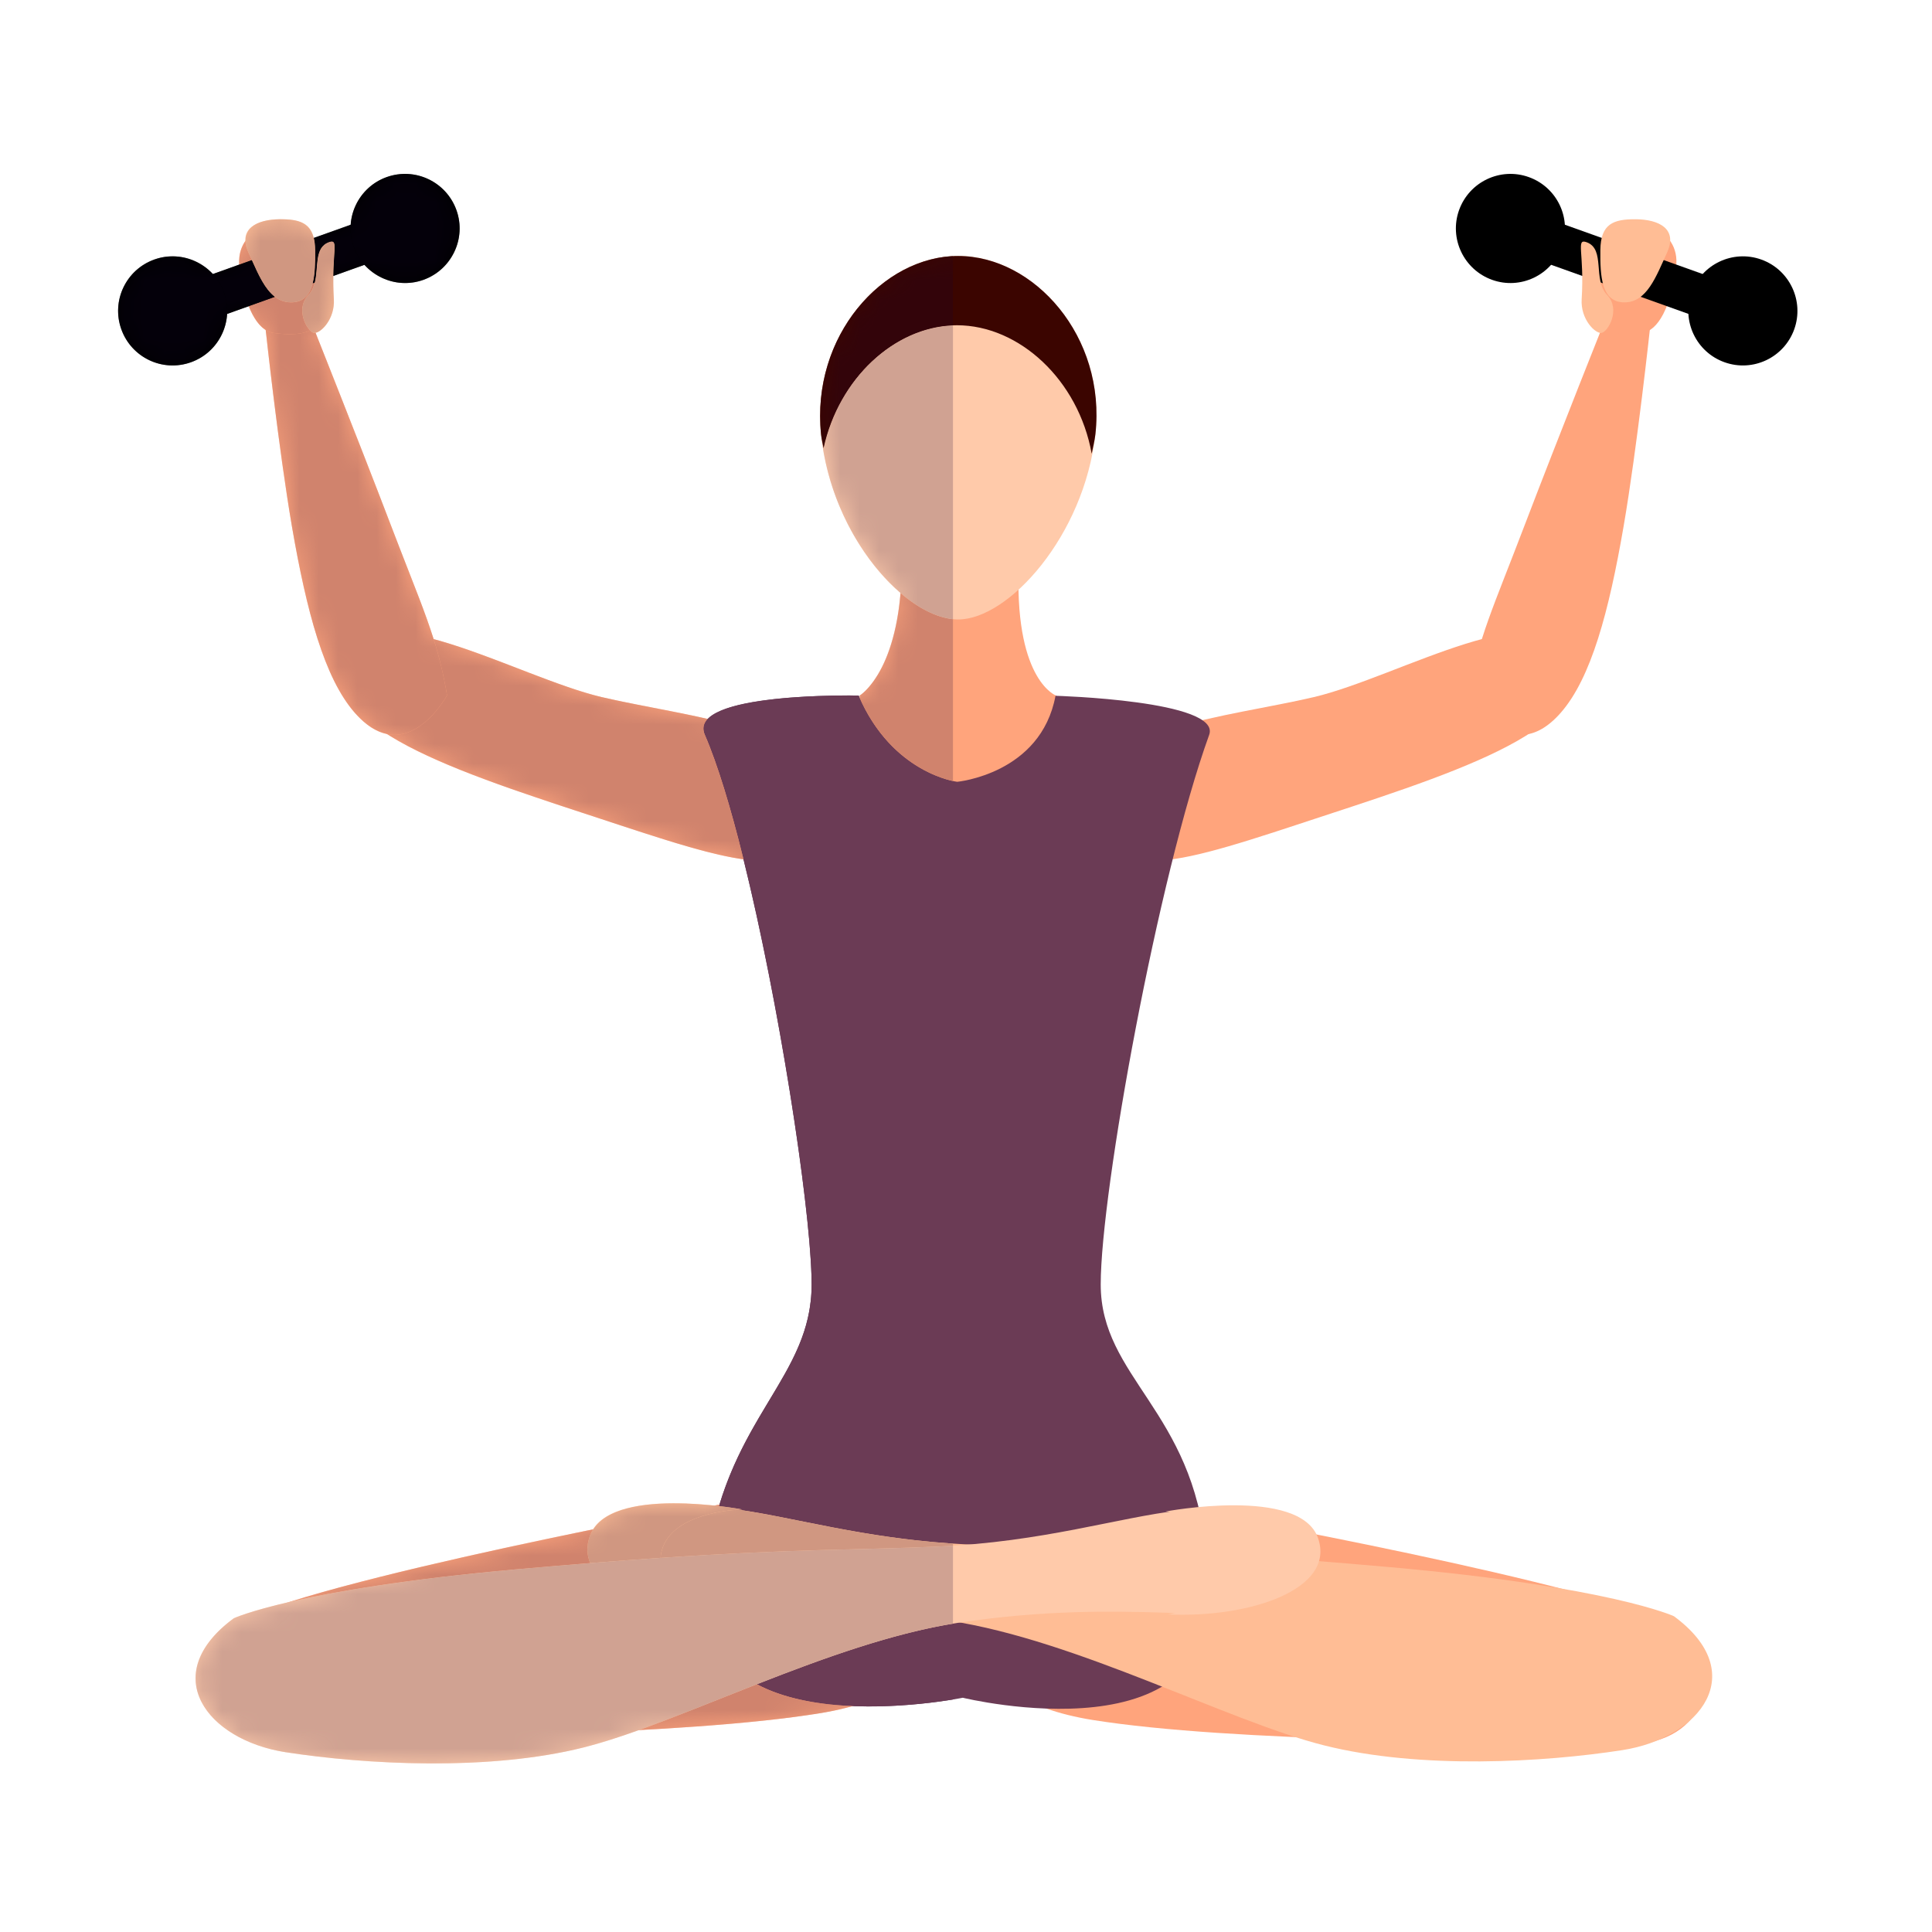 <svg width="100" height="100" viewBox="0 0 100 100" fill="none" xmlns="http://www.w3.org/2000/svg">
<path d="M45.017 88.323C44.719 88.323 44.417 88.318 44.111 88.305C44.109 88.305 44.107 88.306 44.106 88.306C42.392 88.233 40.592 87.934 39.173 87.177C42.511 85.866 46.053 84.578 49.326 84.038V87.965C48.528 88.097 46.877 88.323 45.017 88.323ZM49.326 79.897C44.59 79.584 41.168 78.559 38.208 78.14C38.345 78.131 38.424 78.13 38.424 78.13C38.424 78.13 37.942 78.04 37.215 77.954C37.222 77.929 37.23 77.904 37.238 77.878H37.24C38.694 73.095 41.585 70.97 41.967 67.3C41.971 67.257 41.976 67.213 41.979 67.169C41.98 67.167 41.98 67.166 41.98 67.165C41.98 67.158 41.981 67.15 41.981 67.143C41.983 67.141 41.983 67.139 41.983 67.138C41.983 67.131 41.984 67.124 41.984 67.117C41.984 67.116 41.984 67.113 41.985 67.112C41.985 67.104 41.986 67.098 41.986 67.09C41.986 67.089 41.986 67.087 41.986 67.086C41.988 67.06 41.99 67.033 41.992 67.007C41.992 67.006 41.993 67.005 41.993 67.004C41.993 66.996 41.993 66.989 41.994 66.981C41.994 66.979 41.994 66.977 41.994 66.975C41.995 66.969 41.995 66.962 41.995 66.956C41.995 66.953 41.996 66.951 41.996 66.948C41.996 66.942 41.996 66.936 41.997 66.93C41.997 66.927 41.997 66.924 41.997 66.922C41.997 66.915 41.998 66.909 41.998 66.903C41.998 66.9 41.998 66.898 41.998 66.896C41.999 66.879 42.001 66.861 42.001 66.843C42.001 66.843 42.001 66.842 42.002 66.842C42.002 66.834 42.002 66.826 42.002 66.817C42.003 66.815 42.003 66.812 42.003 66.81C42.003 66.803 42.003 66.798 42.003 66.791C42.003 66.789 42.004 66.785 42.004 66.783C42.004 66.776 42.004 66.771 42.004 66.765C42.004 66.762 42.004 66.76 42.004 66.756C42.005 66.751 42.005 66.745 42.005 66.738C42.005 66.736 42.005 66.732 42.005 66.73C42.005 66.725 42.006 66.718 42.006 66.712C42.006 66.709 42.006 66.707 42.006 66.703C42.006 66.695 42.006 66.686 42.007 66.678V66.677C42.007 66.668 42.007 66.66 42.007 66.651C42.007 66.648 42.007 66.646 42.007 66.643C42.007 66.637 42.007 66.631 42.007 66.624C42.008 66.621 42.008 66.619 42.008 66.615C42.008 66.61 42.008 66.604 42.008 66.598C42.008 66.595 42.008 66.592 42.008 66.588C42.008 66.582 42.008 66.577 42.008 66.571C42.008 66.568 42.008 66.564 42.008 66.561C42.008 66.555 42.008 66.55 42.008 66.544C42.008 66.541 42.008 66.539 42.008 66.534C42.008 66.528 42.01 66.523 42.01 66.516C42.01 66.514 42.01 66.51 42.01 66.508C42.01 66.499 42.01 66.49 42.01 66.481C42.01 66.478 42.01 66.473 42.01 66.469C42.01 66.468 42.01 66.466 42.01 66.465C42.01 66.462 42.01 66.459 42.01 66.456C42.01 66.454 42.01 66.453 42.01 66.452C42.01 66.443 42.01 66.435 42.008 66.427C42.008 66.425 42.008 66.422 42.008 66.421C42.008 66.418 42.008 66.416 42.008 66.413C42.008 66.411 42.008 66.41 42.008 66.408C42.008 66.4 42.008 66.391 42.008 66.382C42.008 66.382 42.008 66.38 42.008 66.379C42.008 66.376 42.008 66.373 42.008 66.37C42.008 66.368 42.008 66.366 42.008 66.364C42.008 66.361 42.008 66.356 42.008 66.352C42.008 66.352 42.008 66.35 42.008 66.349C42.008 66.346 42.008 66.343 42.008 66.339C42.008 66.338 42.008 66.336 42.008 66.334C42.008 66.331 42.008 66.328 42.008 66.326C42.008 66.323 42.008 66.322 42.008 66.32C42.008 66.311 42.007 66.302 42.007 66.293C42.007 66.293 42.007 66.292 42.007 66.291C42.007 66.287 42.007 66.283 42.007 66.278C42.007 66.277 42.007 66.277 42.007 66.276C42.007 66.268 42.007 66.259 42.007 66.251C42.007 66.248 42.007 66.246 42.007 66.242C42.007 66.24 42.007 66.239 42.007 66.237C42.007 66.234 42.007 66.232 42.006 66.229C42.006 66.225 42.006 66.221 42.006 66.217C42.006 66.215 42.006 66.213 42.006 66.211C42.006 66.208 42.006 66.206 42.006 66.204C42.006 66.202 42.006 66.199 42.006 66.196C42.006 66.195 42.006 66.194 42.006 66.192C42.006 66.187 42.006 66.181 42.006 66.176C42.005 66.175 42.005 66.172 42.005 66.17C42.005 66.169 42.005 66.167 42.005 66.166C42.005 66.163 42.005 66.16 42.005 66.158C42.005 66.155 42.005 66.152 42.005 66.15C42.005 66.147 42.005 66.145 42.005 66.144C42.005 66.141 42.005 66.138 42.005 66.136C42.005 66.132 42.005 66.128 42.004 66.124C42.004 66.121 42.004 66.117 42.004 66.114C42.004 66.113 42.004 66.113 42.004 66.113C42.004 66.108 42.004 66.106 42.004 66.101C42.004 66.1 42.004 66.099 42.004 66.098C42.004 66.092 42.004 66.085 42.003 66.079C42.003 66.079 42.003 66.078 42.003 66.076C42.003 66.069 42.003 66.061 42.003 66.053C41.889 62.1 40.325 51.908 38.484 44.479C37.834 41.853 37.149 39.573 36.481 38.035C36.341 37.711 36.407 37.44 36.625 37.211C36.632 37.212 36.637 37.213 36.644 37.215C37.712 36.094 42.366 35.998 43.929 35.998C44.251 35.998 44.443 36.002 44.443 36.002C44.461 36.046 44.48 36.089 44.499 36.131C45.987 39.462 48.564 40.26 49.326 40.426V79.897Z" fill="#5A2F4E"/>
<path d="M37.208 77.884C37.208 77.884 16.08 81.783 12.04 84.064C10.502 84.938 10.803 86.617 11.097 87.854C11.376 89.092 12.905 90.087 14.724 90.051C21.497 89.904 35.302 89.856 42.53 88.661C49.748 87.466 49.922 82.83 48.835 79.5C47.754 76.171 37.208 77.884 37.208 77.884Z" fill="#FFA47C"/>
<path d="M87.029 84.275C82.976 82.015 61.829 78.222 61.829 78.222C61.829 78.222 51.278 76.563 50.216 79.896C49.141 83.23 49.336 87.865 56.557 89.026C63.793 90.182 77.592 90.161 84.37 90.277C86.188 90.302 87.716 89.3 87.989 88.06C88.276 86.819 88.569 85.141 87.029 84.275Z" fill="#FFA47C"/>
<path d="M68.016 36.079C63.602 37.12 56.293 37.707 56.716 41.283C57.242 45.714 59.836 45.098 67.269 42.641C74.699 40.187 82.568 37.87 81.316 34.145C80.061 30.425 72.428 35.036 68.016 36.079Z" fill="#FFA47C"/>
<path d="M31.131 36.079C26.719 35.036 19.086 30.425 17.832 34.145C16.579 37.87 24.448 40.187 31.877 42.641C39.31 45.098 41.905 45.714 42.431 41.283C42.855 37.707 35.545 37.12 31.131 36.079Z" fill="#FFA47C"/>
<path d="M78.943 27.112C77.272 31.501 76.523 32.978 76.007 35.989C76.007 35.989 78.129 39.905 80.775 36.903C82.363 35.099 83.279 31.64 84.034 27.263C84.733 23.218 85.413 16.909 85.413 16.909L83.25 16.125C83.25 16.125 80.618 22.725 78.943 27.112Z" fill="#FFA47C"/>
<path d="M83.724 12.61C82.732 15.018 82.403 14.34 82.426 15.906C82.443 17.296 83.656 17.407 84.989 17.235C85.829 17.124 86.487 15.884 86.753 13.826C87.022 11.76 84.405 10.961 83.724 12.61Z" fill="#FFA47C"/>
<path d="M52.719 29.634C52.751 28.21 46.696 28.049 46.673 29.474C46.584 34.76 44.496 36.003 44.496 36.003C44.496 36.003 44.499 41.729 49.597 41.91C54.447 42.082 54.686 36.015 54.686 36.015C54.686 36.015 52.587 35.297 52.719 29.634Z" fill="#FFA47C"/>
<path d="M49.597 13.248C45.677 13.248 41.977 17.408 42.498 22.477C43.047 27.832 46.932 32.063 49.597 32.063C52.2 32.063 56.107 27.746 56.698 22.477C57.262 17.414 53.521 13.248 49.597 13.248Z" fill="#FFCAAA"/>
<path d="M54.633 36.014C53.876 40.063 49.544 40.466 49.544 40.466C49.544 40.466 46.189 40.063 44.443 36.002C44.443 36.002 35.511 35.805 36.481 38.035C39.111 44.093 42.01 61.669 42.01 66.481C42.01 71.296 37.782 73.312 36.672 80.359C36.589 80.882 36.53 81.507 36.492 82.216C36.044 90.698 49.833 87.875 49.833 87.875C49.833 87.875 63.752 91.273 62.51 81.525C62.455 81.097 62.449 80.705 62.418 80.359C61.765 73.018 56.973 71.296 56.973 66.481C56.973 61.669 59.948 45.332 62.587 38.035C63.232 36.255 54.633 36.014 54.633 36.014Z" fill="#6B3B55"/>
<path d="M86.642 83.655C86.642 83.655 83.365 82.134 71.988 81.119C59.285 79.991 55.727 80.184 50.224 79.946C44.701 79.699 40.913 78.445 37.643 78.066C35.561 77.832 33.481 78.437 33.445 80.325C33.42 81.729 34.62 83.202 36.182 83.373C36.699 83.429 37.573 83.394 38.748 83.359C41.125 83.288 44.74 83.217 49.164 83.893C55.773 84.906 63.543 89.086 68.536 90.341C73.524 91.595 79.918 91.216 83.977 90.586C88.028 89.952 90.617 86.585 86.642 83.655Z" fill="#FFBD95"/>
<path d="M38.424 78.13C38.424 78.13 31.478 76.818 30.531 79.497C29.582 82.174 34.097 83.653 38.295 83.457C38.295 83.457 33.767 82.662 34.222 80.387C34.669 78.176 38.424 78.13 38.424 78.13Z" fill="#FFBD95"/>
<path d="M61.105 78.171C57.832 78.549 54.045 79.805 48.522 80.05C43.017 80.288 39.463 80.096 26.759 81.224C15.384 82.239 12.102 83.759 12.102 83.759C8.127 86.691 10.719 90.057 14.769 90.691C18.826 91.32 25.221 91.699 30.212 90.447C35.203 89.191 42.972 85.011 49.584 83.997C54.008 83.322 57.623 83.392 59.999 83.463C61.174 83.498 62.047 83.533 62.564 83.478C64.128 83.307 65.331 81.833 65.305 80.429C65.265 78.541 63.187 77.936 61.105 78.171Z" fill="#FFCAAA"/>
<path d="M60.324 78.235C60.324 78.235 64.078 78.281 64.52 80.492C64.98 82.766 60.454 83.562 60.454 83.562C64.649 83.757 69.161 82.278 68.218 79.602C67.27 76.923 60.324 78.235 60.324 78.235Z" fill="#FFCAAA"/>
<path d="M49.597 13.249C45.677 13.249 41.977 17.409 42.498 22.478C42.521 22.726 42.587 22.956 42.627 23.196C43.426 19.523 46.388 16.835 49.529 16.835C52.756 16.835 55.818 19.665 56.506 23.484C56.572 23.148 56.659 22.824 56.698 22.478C57.262 17.414 53.521 13.249 49.597 13.249Z" fill="#3B0500"/>
<path d="M77.159 12.588L89.843 17.123L90.58 15.06L77.898 10.523L77.159 12.588Z" fill="black"/>
<path d="M79.132 9.167C77.663 8.64 76.048 9.407 75.521 10.875C74.997 12.341 75.763 13.959 77.233 14.485C78.697 15.01 80.314 14.243 80.837 12.774C81.364 11.307 80.599 9.692 79.132 9.167Z" fill="black"/>
<path d="M91.161 13.433C89.694 12.909 88.078 13.675 87.552 15.142C87.028 16.609 87.793 18.225 89.259 18.749C90.728 19.277 92.344 18.511 92.87 17.043C93.394 15.575 92.629 13.958 91.161 13.433Z" fill="black"/>
<path d="M84.675 11.348C83.5 11.338 82.848 11.59 82.834 12.948C82.82 14.307 82.889 15.64 84.066 15.651C85.242 15.663 85.72 14.309 86.286 13.076C86.854 11.835 85.853 11.36 84.675 11.348Z" fill="#FFBD95"/>
<path d="M82.125 12.538C81.546 12.327 82.017 13.075 81.867 15.484C81.801 16.524 82.573 17.285 82.899 17.231C83.226 17.175 83.904 16.02 83.183 15.265C82.424 14.471 83.114 12.897 82.125 12.538Z" fill="#FFBD95"/>
<path d="M15.897 16.125L13.733 16.909C13.733 16.909 14.414 23.218 15.113 27.265C15.868 31.64 16.784 35.099 18.372 36.903C21.018 39.905 23.14 35.989 23.14 35.989C22.624 32.978 21.875 31.501 20.203 27.112C18.529 22.725 15.897 16.125 15.897 16.125Z" fill="#FFA47C"/>
<path d="M12.394 13.826C12.66 15.884 13.318 17.126 14.159 17.235C15.491 17.407 16.704 17.296 16.721 15.906C16.744 14.34 16.415 15.018 15.422 12.61C14.742 10.961 12.126 11.76 12.394 13.826Z" fill="#FFA47C"/>
<path d="M8.568 15.06L9.305 17.125L21.988 12.589L21.25 10.524L8.568 15.06Z" fill="black"/>
<path d="M20.014 9.166C18.548 9.691 17.784 11.306 18.309 12.774C18.833 14.242 20.451 15.008 21.916 14.485C23.384 13.958 24.15 12.341 23.626 10.875C23.099 9.406 21.484 8.64 20.014 9.166Z" fill="black"/>
<path d="M7.986 13.433C6.517 13.958 5.753 15.575 6.279 17.043C6.803 18.511 8.419 19.277 9.888 18.749C11.354 18.225 12.118 16.609 11.595 15.142C11.069 13.675 9.453 12.909 7.986 13.433Z" fill="black"/>
<path d="M14.472 11.348C13.294 11.36 12.294 11.835 12.861 13.076C13.427 14.309 13.905 15.663 15.082 15.651C16.258 15.64 16.327 14.307 16.313 12.948C16.299 11.59 15.647 11.338 14.472 11.348Z" fill="#FFBD95"/>
<path d="M17.022 12.538C16.033 12.897 16.724 14.471 15.964 15.265C15.244 16.02 15.921 17.175 16.248 17.231C16.574 17.285 17.346 16.524 17.28 15.484C17.13 13.075 17.601 12.327 17.022 12.538Z" fill="#FFBD95"/>
<mask id="mask0_130_4832" style="mask-type:luminance" maskUnits="userSpaceOnUse" x="6" y="9" width="88" height="83">
<path d="M91.161 13.433C90.059 13.04 88.874 13.373 88.13 14.185L86.76 13.693C86.795 13.197 86.664 12.78 86.434 12.46C86.452 11.68 85.631 11.357 84.675 11.348C83.715 11.34 83.112 11.517 82.912 12.319L80.993 11.631C80.92 10.547 80.22 9.556 79.132 9.166C77.663 8.64 76.048 9.406 75.521 10.875C74.996 12.341 75.763 13.958 77.233 14.485C78.343 14.882 79.537 14.535 80.281 13.705L81.891 14.282C81.897 14.63 81.895 15.017 81.867 15.484C81.806 16.447 82.457 17.161 82.814 17.221C81.996 19.281 80.2 23.819 78.943 27.112C77.884 29.894 77.194 31.507 76.701 33.082C73.908 33.824 70.467 35.499 68.016 36.079C66.311 36.48 64.176 36.817 62.22 37.281C60.691 36.232 55.14 36.031 54.686 36.017V36.016C54.686 36.016 52.814 35.369 52.719 30.517C54.596 28.805 56.321 25.838 56.698 22.477C57.262 17.414 53.521 13.248 49.596 13.248C45.677 13.248 41.977 17.408 42.498 22.477C42.858 25.997 44.66 29.019 46.61 30.687C46.251 34.946 44.496 36.003 44.496 36.003L44.5 36.12L44.443 36.002C44.443 36.002 37.933 35.862 36.644 37.216C34.768 36.784 32.755 36.462 31.131 36.079C28.681 35.499 25.239 33.824 22.446 33.082C21.953 31.507 21.263 29.894 20.203 27.112C18.947 23.819 17.151 19.281 16.332 17.221C16.69 17.161 17.341 16.447 17.28 15.484C17.252 15.017 17.25 14.63 17.255 14.282L18.867 13.705C19.61 14.535 20.804 14.882 21.915 14.485C23.384 13.958 24.15 12.341 23.626 10.875C23.099 9.406 21.484 8.64 20.014 9.166C18.925 9.556 18.227 10.547 18.154 11.631L16.234 12.319C16.035 11.517 15.432 11.34 14.472 11.348C13.516 11.357 12.694 11.68 12.714 12.459C12.482 12.78 12.352 13.197 12.388 13.693L11.018 14.185C10.274 13.373 9.088 13.04 7.986 13.433C6.517 13.958 5.753 15.574 6.279 17.043C6.803 18.511 8.419 19.276 9.888 18.749C10.989 18.356 11.694 17.348 11.756 16.248L12.877 15.847C13.115 16.447 13.412 16.86 13.75 17.072C13.857 18.044 14.477 23.582 15.113 27.265C15.868 31.64 16.784 35.099 18.372 36.903C18.955 37.563 19.509 37.876 20.023 37.981C22.719 39.713 27.372 41.154 31.877 42.641C34.751 43.591 36.895 44.261 38.483 44.475C40.395 52.191 42.01 62.89 42.01 66.481C42.01 70.677 38.799 72.751 37.24 77.879L37.208 77.884C37.208 77.884 37.125 77.899 36.969 77.928C35.018 77.72 31.693 77.621 30.714 79.156C25.736 80.172 19.054 81.633 14.988 82.914C12.888 83.4 12.102 83.759 12.102 83.759C8.127 86.691 10.719 90.057 14.769 90.691C18.826 91.32 25.221 91.699 30.212 90.447C31.086 90.227 32.048 89.914 33.072 89.547C36.641 89.357 39.993 89.081 42.53 88.662C43.106 88.566 43.621 88.442 44.111 88.306C47.102 88.432 49.833 87.875 49.833 87.875C49.833 87.875 51.786 88.352 54.164 88.436C54.858 88.681 55.653 88.88 56.557 89.026C59.342 89.471 63.102 89.74 67.058 89.91C67.57 90.075 68.069 90.225 68.535 90.342C73.524 91.595 79.918 91.217 83.976 90.587C84.658 90.48 85.294 90.29 85.869 90.043C86.493 89.839 87.022 89.511 87.401 89.105C89.021 87.701 89.26 85.585 86.642 83.656C86.642 83.656 85.157 82.973 80.773 82.218C76.835 81.204 71.948 80.179 68.12 79.419C67.306 77.791 64.073 77.812 62.029 78.007C60.706 72.579 56.973 70.734 56.973 66.481C56.973 62.81 58.706 52.427 60.701 44.47C62.283 44.251 64.416 43.583 67.269 42.641C71.775 41.154 76.427 39.713 79.124 37.981C79.638 37.876 80.192 37.563 80.775 36.903C82.362 35.099 83.279 31.64 84.034 27.265C84.669 23.582 85.289 18.044 85.396 17.072C85.736 16.86 86.032 16.447 86.27 15.847L87.391 16.248C87.453 17.348 88.157 18.356 89.259 18.749C90.728 19.276 92.344 18.511 92.869 17.043C93.394 15.574 92.629 13.958 91.161 13.433Z" fill="white"/>
</mask>
<g mask="url(#mask0_130_4832)">
<path d="M33.078 89.548C34.94 88.879 37.014 88.024 39.173 87.178C40.592 87.935 42.392 88.234 44.106 88.307C43.618 88.443 43.104 88.566 42.53 88.662C42.524 88.663 42.516 88.664 42.508 88.665C42.502 88.666 42.498 88.668 42.492 88.669C42.489 88.669 42.486 88.669 42.484 88.67C42.388 88.686 42.29 88.701 42.191 88.716C42.188 88.717 42.183 88.717 42.18 88.718C42.173 88.719 42.167 88.721 42.161 88.722C42.154 88.723 42.146 88.724 42.139 88.725C42.138 88.725 42.137 88.725 42.136 88.725C39.652 89.109 36.463 89.366 33.078 89.548Z" fill="#D0836D"/>
<path d="M15.008 82.909C19.029 81.644 25.588 80.206 30.539 79.191C30.591 79.181 30.643 79.17 30.695 79.16C30.629 79.264 30.574 79.377 30.531 79.498C30.349 80.013 30.369 80.483 30.548 80.905C29.382 80.998 28.124 81.104 26.759 81.224C20.937 81.744 17.235 82.396 15.008 82.909Z" fill="#D0836D"/>
<path d="M36.973 77.928C36.973 77.928 36.973 77.928 36.972 77.928C37.04 77.915 37.093 77.905 37.132 77.898C37.094 77.905 37.041 77.915 36.973 77.928ZM37.208 77.884L37.238 77.879C37.22 77.883 37.21 77.884 37.208 77.884Z" fill="#B9ADB5"/>
<path d="M37.215 77.954C37.138 77.945 37.056 77.936 36.973 77.927C37.041 77.915 37.094 77.904 37.132 77.898C37.182 77.889 37.208 77.884 37.208 77.884V77.883C37.21 77.883 37.22 77.882 37.238 77.879C37.23 77.904 37.222 77.929 37.215 77.954Z" fill="#D0836D"/>
<path d="M41.981 67.144C41.983 67.143 41.983 67.142 41.983 67.139C41.983 67.141 41.983 67.143 41.981 67.144ZM41.984 67.118C41.984 67.117 41.985 67.115 41.985 67.114C41.984 67.115 41.984 67.117 41.984 67.118ZM42.001 66.844C42.001 66.844 42.001 66.844 42.002 66.843C42.001 66.843 42.001 66.844 42.001 66.844ZM42.007 66.68C42.007 66.68 42.007 66.68 42.007 66.679V66.68ZM42.007 66.626C42.008 66.623 42.008 66.619 42.008 66.617C42.008 66.62 42.008 66.622 42.007 66.626ZM42.008 66.546C42.008 66.542 42.008 66.539 42.008 66.535C42.008 66.54 42.008 66.542 42.008 66.546ZM42.008 66.383C42.008 66.382 42.008 66.381 42.008 66.38C42.008 66.381 42.008 66.383 42.008 66.383ZM42.007 66.294C42.007 66.293 42.007 66.293 42.007 66.292C42.007 66.293 42.007 66.294 42.007 66.294ZM42.007 66.28C42.007 66.28 42.007 66.278 42.007 66.277C42.007 66.278 42.007 66.278 42.007 66.28ZM42.007 66.253C42.007 66.249 42.007 66.246 42.007 66.243C42.007 66.247 42.007 66.249 42.007 66.253ZM42.005 66.159C42.005 66.156 42.005 66.153 42.005 66.151C42.005 66.153 42.005 66.157 42.005 66.159ZM42.003 66.054C41.889 62.101 40.325 51.909 38.484 44.48C40.325 51.909 41.889 62.102 42.003 66.054ZM31.877 42.642C31.861 42.636 31.846 42.632 31.831 42.626C31.846 42.632 31.862 42.638 31.877 42.642ZM31.099 36.072C31.091 36.07 31.082 36.069 31.075 36.066C31.084 36.069 31.091 36.07 31.099 36.072ZM31.008 36.049C31.003 36.048 30.999 36.047 30.993 36.046C30.998 36.047 31.003 36.048 31.008 36.049Z" fill="#B9ADB5"/>
<path d="M38.484 44.48C38.483 44.478 38.483 44.476 38.483 44.475C36.962 44.27 34.931 43.647 32.238 42.76C32.119 42.721 31.999 42.682 31.877 42.641C31.862 42.637 31.846 42.631 31.831 42.626C27.358 41.149 22.745 39.718 20.054 38C20.177 38.024 20.298 38.035 20.417 38.035C22.032 38.035 23.14 35.989 23.14 35.989C22.952 34.887 22.733 33.991 22.447 33.082C25.167 33.805 28.503 35.414 30.939 36.032C30.942 36.033 30.944 36.033 30.946 36.034C30.953 36.035 30.958 36.036 30.965 36.038C30.971 36.039 30.977 36.041 30.982 36.043C30.985 36.043 30.99 36.044 30.993 36.045C30.999 36.046 31.003 36.047 31.008 36.048C31.011 36.05 31.015 36.051 31.018 36.052C31.026 36.053 31.033 36.055 31.041 36.056C31.044 36.057 31.046 36.059 31.05 36.059C31.056 36.061 31.062 36.062 31.069 36.064C31.071 36.064 31.073 36.064 31.075 36.065C31.082 36.068 31.091 36.069 31.099 36.071C31.102 36.072 31.104 36.072 31.106 36.073C31.114 36.074 31.123 36.077 31.131 36.079C32.749 36.461 34.754 36.782 36.625 37.212C36.407 37.44 36.341 37.712 36.481 38.035C37.149 39.574 37.834 41.854 38.484 44.48Z" fill="#D0836D"/>
<path d="M44.499 36.132C44.48 36.089 44.461 36.046 44.443 36.002L44.498 36.117C44.499 36.122 44.499 36.127 44.499 36.132ZM44.496 36.003C44.496 36.003 46.248 34.949 46.609 30.696C46.61 30.698 46.611 30.699 46.613 30.7C46.254 34.956 44.496 36.003 44.496 36.003ZM42.616 23.343C42.57 23.072 42.531 22.797 42.502 22.52C42.502 22.521 42.502 22.521 42.502 22.522C42.531 22.798 42.57 23.072 42.616 23.343Z" fill="#B9ADB5"/>
<path d="M49.326 40.427C48.564 40.26 45.987 39.462 44.499 36.132C44.499 36.127 44.499 36.122 44.498 36.117L44.5 36.12L44.496 36.003C44.496 36.003 46.254 34.956 46.613 30.7C47.53 31.483 48.479 31.963 49.326 32.05V40.427Z" fill="#D0836D"/>
<path d="M49.326 32.05C48.479 31.963 47.53 31.483 46.613 30.7C46.611 30.698 46.61 30.697 46.609 30.696C46.609 30.693 46.609 30.689 46.61 30.687C44.836 29.17 43.185 26.531 42.63 23.418C42.63 23.417 42.63 23.415 42.628 23.413C42.628 23.408 42.627 23.404 42.626 23.399C42.625 23.393 42.625 23.389 42.624 23.383C42.623 23.38 42.623 23.377 42.622 23.374C42.62 23.365 42.619 23.357 42.617 23.348C42.617 23.346 42.617 23.344 42.616 23.343C42.57 23.072 42.531 22.798 42.502 22.522C42.529 22.753 42.589 22.97 42.627 23.195C43.409 19.602 46.262 16.95 49.326 16.838V32.05Z" fill="#D0A292"/>
<path d="M34.192 80.636C34.196 80.555 34.205 80.472 34.222 80.388C34.604 78.497 37.405 78.189 38.208 78.141C41.168 78.56 44.59 79.584 49.326 79.898V80.008C49.061 80.025 48.794 80.04 48.521 80.051C44.281 80.234 41.196 80.162 34.192 80.636Z" fill="#D09781"/>
<path d="M30.548 80.904C30.369 80.482 30.349 80.012 30.531 79.497C30.574 79.376 30.629 79.263 30.695 79.159C30.701 79.157 30.707 79.156 30.714 79.155C31.395 78.088 33.209 77.811 34.907 77.811C35.652 77.811 36.375 77.864 36.969 77.928C36.97 77.927 36.971 77.927 36.972 77.927C36.973 77.927 36.973 77.927 36.973 77.927C37.057 77.936 37.138 77.945 37.215 77.954C37.942 78.04 38.424 78.13 38.424 78.13C38.424 78.13 38.345 78.131 38.208 78.14C37.405 78.188 34.604 78.496 34.222 80.387C34.205 80.472 34.196 80.554 34.192 80.635C33.083 80.709 31.875 80.798 30.548 80.904Z" fill="#D09781"/>
<path d="M22.429 91.275C19.596 91.275 16.869 91.017 14.769 90.692C12.139 90.28 10.124 88.716 10.123 86.867C10.122 85.868 10.709 84.787 12.102 83.76C12.102 83.76 12.102 83.76 12.103 83.76C12.108 83.757 12.897 83.398 14.988 82.914C14.995 82.913 15.001 82.911 15.008 82.909C17.235 82.396 20.937 81.743 26.759 81.224C28.124 81.103 29.382 80.997 30.548 80.905C31.875 80.799 33.083 80.71 34.192 80.635C41.196 80.162 44.281 80.234 48.521 80.051C48.794 80.039 49.061 80.025 49.326 80.008V84.039C46.053 84.579 42.511 85.867 39.173 87.178C37.014 88.024 34.94 88.879 33.078 89.548C33.076 89.548 33.074 89.548 33.072 89.548C32.056 89.912 31.102 90.222 30.234 90.441C30.227 90.444 30.219 90.445 30.212 90.447C27.804 91.051 25.071 91.275 22.429 91.275Z" fill="#D0A292"/>
<path d="M42.627 23.195C42.589 22.97 42.529 22.753 42.502 22.523C42.502 22.521 42.502 22.521 42.502 22.52C42.501 22.507 42.499 22.492 42.498 22.477C42.464 22.152 42.448 21.828 42.449 21.511C42.455 17.004 45.76 13.429 49.326 13.255V16.838C46.262 16.951 43.409 19.602 42.627 23.195Z" fill="#33040A"/>
<path d="M20.615 28.183C20.613 28.178 20.61 28.171 20.608 28.166C20.61 28.172 20.613 28.178 20.615 28.183ZM15.111 27.249C15.11 27.245 15.11 27.24 15.108 27.236C15.11 27.239 15.11 27.245 15.111 27.249Z" fill="#B9ADB5"/>
<path d="M15.092 27.139C14.466 23.475 13.862 18.084 13.753 17.086C13.867 18.124 14.47 23.493 15.092 27.139Z" fill="#C6BFBB"/>
<path d="M18.555 22.856C17.985 21.399 17.423 19.976 16.965 18.817C17.423 19.976 17.985 21.398 18.555 22.856Z" fill="#C6BFBB"/>
<path d="M20.203 27.112C19.706 25.812 19.126 24.316 18.555 22.856C19.126 24.316 19.706 25.811 20.203 27.112Z" fill="#B9ADB5"/>
<path d="M17.28 15.484C17.252 15.026 17.246 14.627 17.251 14.283L18.315 13.902L17.255 14.282C17.25 14.63 17.252 15.017 17.28 15.484ZM17.343 11.922L18.15 11.632C18.15 11.633 18.15 11.633 18.15 11.633L17.343 11.922Z" fill="#C6BFBB"/>
<path d="M20.417 38.035C20.298 38.035 20.177 38.024 20.054 38C20.044 37.995 20.033 37.988 20.023 37.981C19.509 37.876 18.955 37.563 18.372 36.903C16.784 35.099 15.868 31.64 15.113 27.265C15.113 27.259 15.112 27.253 15.111 27.249C15.11 27.244 15.11 27.239 15.108 27.235C15.107 27.232 15.107 27.23 15.107 27.226C15.102 27.197 15.097 27.168 15.092 27.138C14.47 23.492 13.867 18.124 13.753 17.086C13.882 17.166 14.018 17.216 14.158 17.234C14.45 17.273 14.738 17.296 15.007 17.296C15.404 17.296 15.763 17.244 16.051 17.106C16.12 17.177 16.19 17.221 16.248 17.231C16.259 17.233 16.27 17.234 16.283 17.234C16.3 17.234 16.317 17.232 16.336 17.229C16.507 17.66 16.721 18.201 16.965 18.817C17.423 19.975 17.985 21.399 18.555 22.856C19.126 24.316 19.707 25.812 20.204 27.112C20.34 27.47 20.47 27.809 20.595 28.13C20.595 28.131 20.596 28.132 20.596 28.134C20.599 28.142 20.602 28.153 20.607 28.162C20.607 28.163 20.608 28.164 20.608 28.165C20.61 28.171 20.613 28.177 20.615 28.183C20.617 28.19 20.62 28.197 20.623 28.204L20.624 28.206C21.451 30.341 22.021 31.725 22.446 33.082C22.733 33.99 22.952 34.886 23.14 35.989C23.14 35.989 22.032 38.035 20.417 38.035Z" fill="#D0836D"/>
<path d="M15.007 17.297C14.738 17.297 14.45 17.273 14.158 17.235C14.018 17.217 13.882 17.166 13.753 17.086C13.752 17.082 13.752 17.077 13.75 17.073C13.412 16.861 13.115 16.447 12.877 15.848L14.229 15.364C14.465 15.544 14.739 15.652 15.067 15.652C15.072 15.652 15.077 15.652 15.081 15.652C15.723 15.646 16.035 15.247 16.184 14.665L16.294 14.626C16.234 14.864 16.137 15.085 15.964 15.266C15.371 15.887 15.724 16.779 16.051 17.106C15.763 17.245 15.404 17.297 15.007 17.297ZM12.381 13.697L12.388 13.694C12.353 13.208 12.478 12.798 12.699 12.479C12.708 12.655 12.76 12.853 12.861 13.076C12.921 13.204 12.979 13.333 13.036 13.463L12.381 13.697Z" fill="#D0836D"/>
<path d="M11.756 16.249C11.776 15.884 11.725 15.509 11.595 15.142C11.464 14.776 11.265 14.455 11.018 14.185L11.729 13.931L12.381 13.697L13.036 13.463C13.376 14.223 13.713 14.97 14.229 15.364L12.877 15.848L12.336 16.042L11.756 16.249ZM16.184 14.666C16.309 14.18 16.319 13.567 16.313 12.948C16.311 12.704 16.287 12.494 16.243 12.316L17.343 11.922L18.15 11.634C18.124 12.009 18.174 12.397 18.309 12.774C18.436 13.13 18.626 13.443 18.863 13.707L18.315 13.903L17.251 14.284C17.269 13.017 17.437 12.505 17.173 12.505C17.133 12.505 17.083 12.516 17.022 12.539C16.258 12.817 16.496 13.818 16.294 14.626L16.184 14.666Z" fill="#04000A"/>
<path d="M20.971 14.649C20.169 14.649 19.4 14.302 18.867 13.705L18.862 13.706C18.626 13.442 18.436 13.129 18.309 12.774C18.174 12.397 18.124 12.009 18.15 11.634C18.15 11.634 18.15 11.634 18.15 11.633L18.154 11.631C18.217 10.694 18.75 9.824 19.597 9.355C19.599 9.354 19.601 9.353 19.603 9.351C19.605 9.35 19.607 9.349 19.608 9.348C19.612 9.347 19.615 9.345 19.619 9.344C19.62 9.342 19.621 9.341 19.622 9.341C19.74 9.277 19.866 9.221 19.996 9.173L19.997 9.172C20.003 9.17 20.009 9.169 20.014 9.167C20.329 9.054 20.65 9.001 20.965 9.001C22.125 9.001 23.212 9.721 23.626 10.875C23.739 11.19 23.792 11.512 23.791 11.829C23.788 12.986 23.068 14.071 21.916 14.485C21.763 14.539 21.61 14.58 21.458 14.607C21.453 14.608 21.45 14.608 21.445 14.609C21.445 14.609 21.444 14.609 21.443 14.609C21.285 14.636 21.128 14.649 20.971 14.649Z" fill="#04000A"/>
<path d="M17.021 16.597C17.19 16.299 17.307 15.916 17.28 15.484C17.308 15.918 17.191 16.301 17.021 16.597ZM14.438 11.349C14.439 11.349 14.439 11.349 14.439 11.349H14.438Z" fill="#C6BFBB"/>
<path d="M8.935 18.916C7.776 18.916 6.691 18.196 6.279 17.043C6.166 16.727 6.112 16.405 6.113 16.088C6.114 14.93 6.833 13.846 7.986 13.433C8.299 13.322 8.619 13.269 8.934 13.269C9.726 13.269 10.484 13.604 11.018 14.185C11.265 14.454 11.464 14.775 11.595 15.142C11.725 15.508 11.776 15.883 11.756 16.248C11.756 16.255 11.755 16.261 11.755 16.268C11.686 17.354 10.99 18.348 9.905 18.742C9.899 18.745 9.894 18.747 9.888 18.749C9.573 18.862 9.251 18.916 8.935 18.916Z" fill="#04000A"/>
<path d="M15.067 15.651C14.739 15.651 14.465 15.544 14.229 15.364C13.713 14.97 13.376 14.222 13.036 13.463C12.979 13.333 12.921 13.204 12.861 13.076C12.76 12.853 12.708 12.655 12.699 12.479C12.704 12.472 12.708 12.466 12.714 12.46C12.694 11.69 13.497 11.365 14.438 11.35H14.439C14.442 11.35 14.445 11.35 14.448 11.35C14.448 11.35 14.449 11.35 14.45 11.35C14.454 11.35 14.456 11.35 14.459 11.35C14.46 11.35 14.462 11.35 14.463 11.35C14.466 11.35 14.468 11.35 14.472 11.348C14.494 11.348 14.516 11.348 14.538 11.348C15.459 11.348 16.039 11.536 16.234 12.319L16.243 12.316C16.287 12.493 16.311 12.703 16.313 12.948C16.319 13.566 16.309 14.18 16.184 14.665C16.035 15.247 15.723 15.646 15.081 15.651C15.077 15.651 15.072 15.651 15.067 15.651Z" fill="#D09781"/>
<path d="M16.283 17.234C16.27 17.234 16.259 17.233 16.248 17.231C16.19 17.221 16.12 17.177 16.051 17.106C15.724 16.778 15.371 15.886 15.964 15.265C16.137 15.084 16.234 14.863 16.294 14.625C16.496 13.817 16.258 12.817 17.022 12.538C17.083 12.516 17.133 12.504 17.173 12.504C17.437 12.504 17.269 13.016 17.251 14.283C17.246 14.627 17.252 15.025 17.28 15.484C17.307 15.916 17.19 16.299 17.021 16.596C16.814 16.957 16.529 17.188 16.332 17.221C16.334 17.224 16.335 17.227 16.336 17.229C16.317 17.232 16.3 17.234 16.283 17.234Z" fill="#D09781"/>
</g>
</svg>
